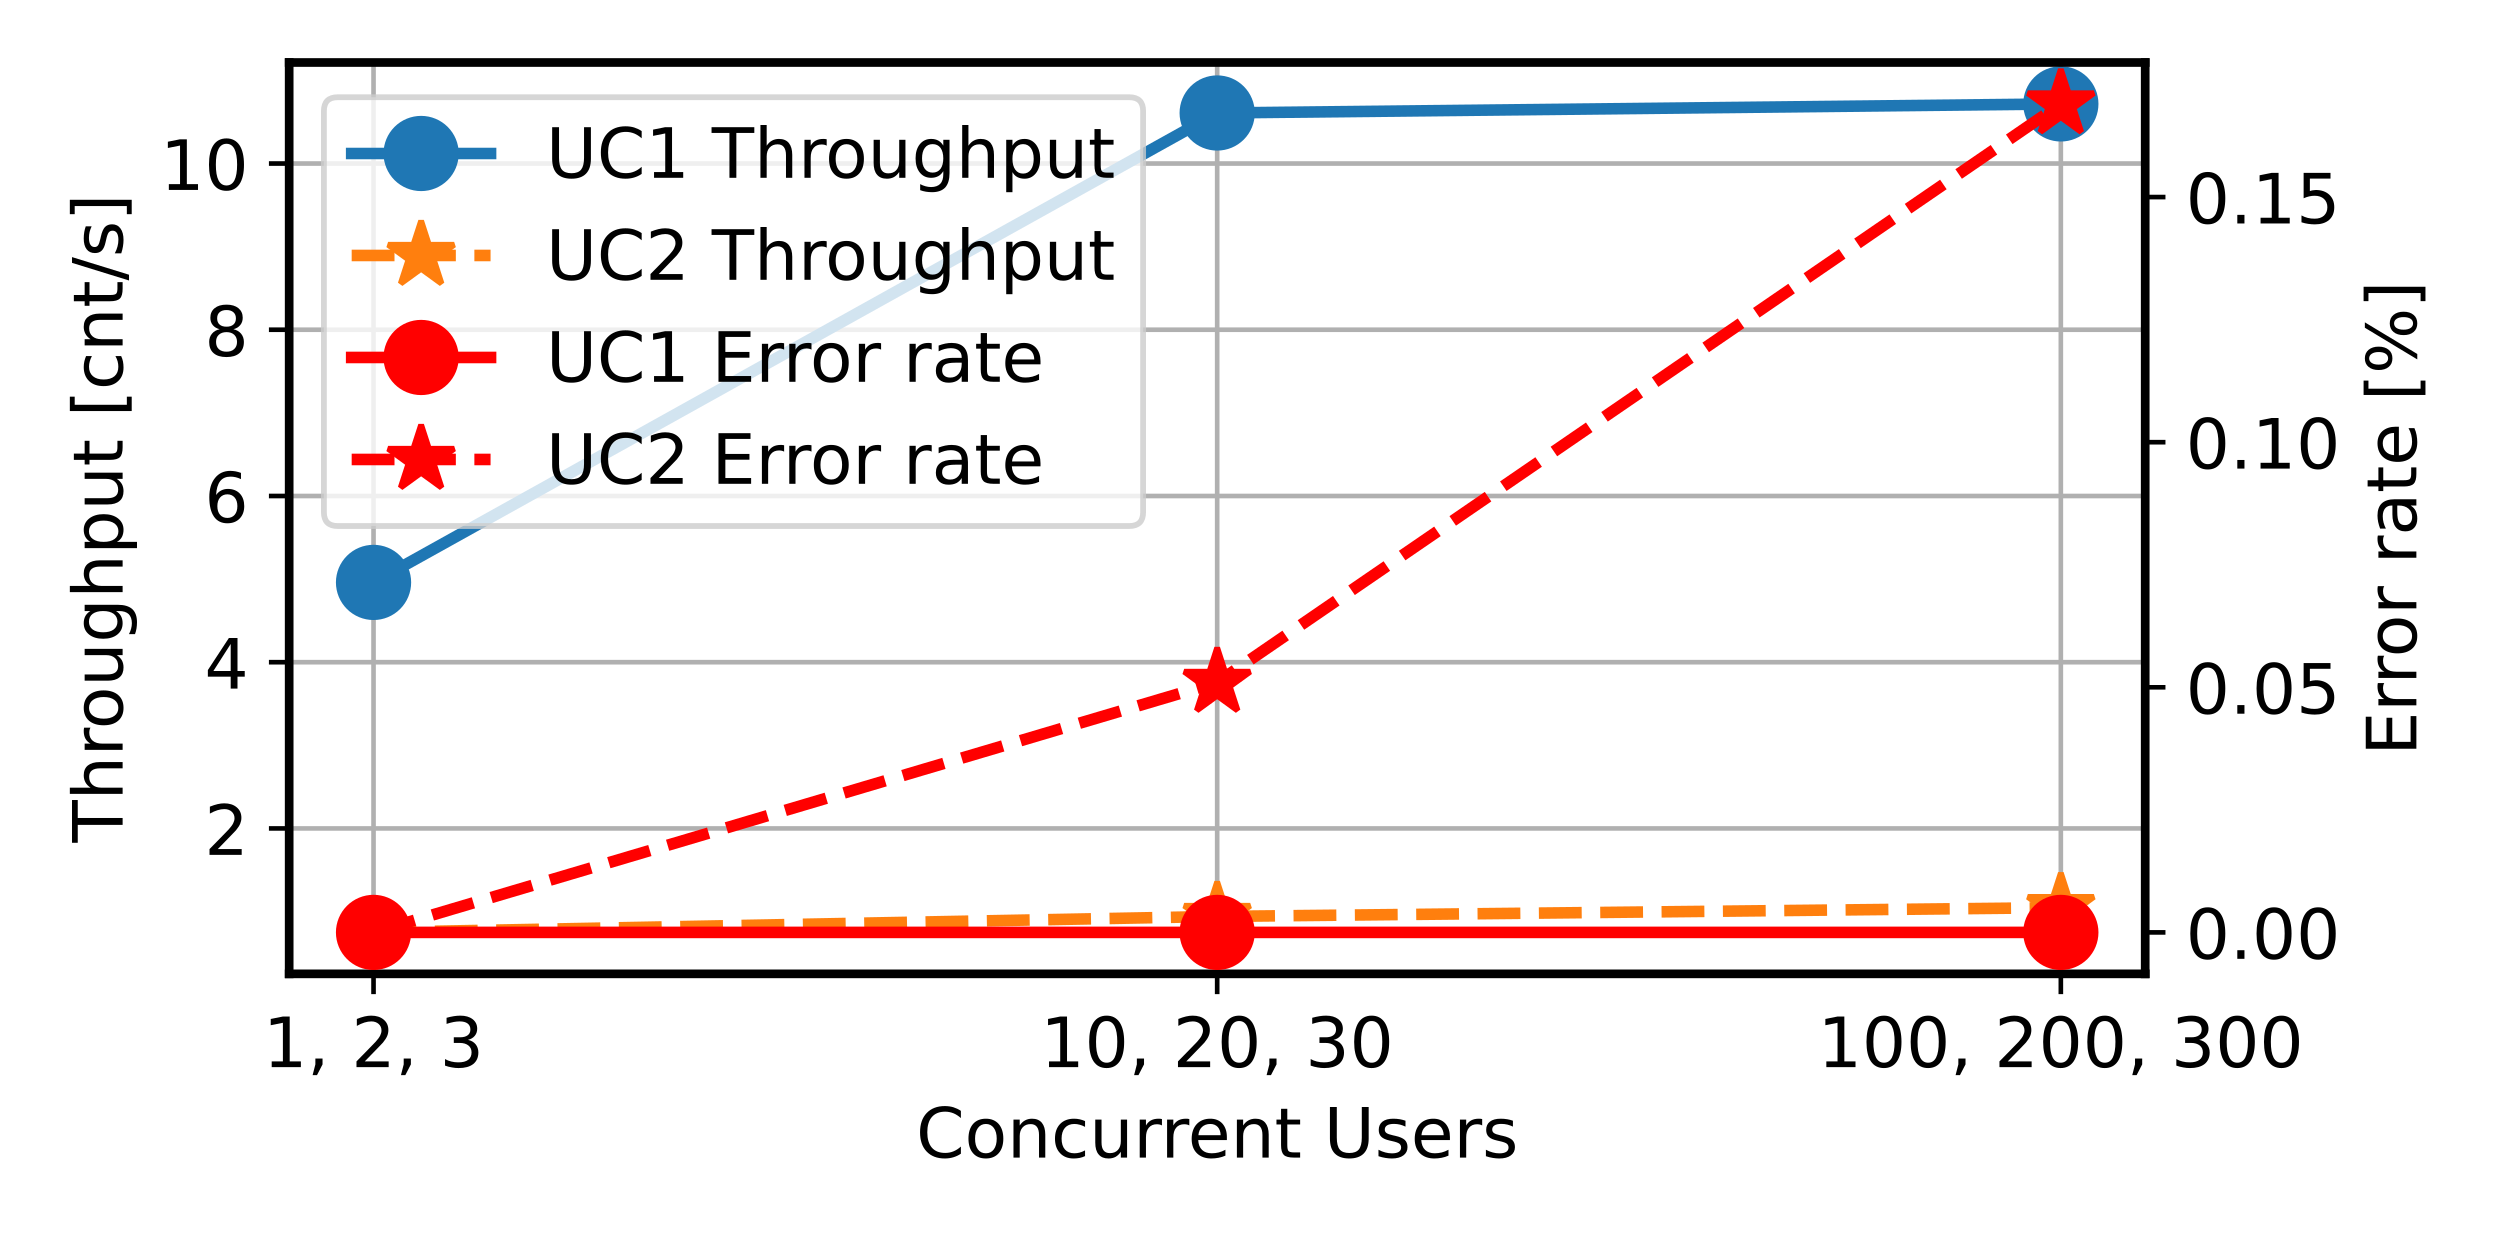<?xml version="1.0" encoding="UTF-8"?>
<svg xmlns="http://www.w3.org/2000/svg" xmlns:xlink="http://www.w3.org/1999/xlink" width="432pt" height="216pt" viewBox="0 0 432 216">
<defs>
<g>
<g id="glyph-0-0">
<path d="M 1.488 -0.996 L 3.422 -0.996 L 3.422 -7.668 L 1.32 -7.246 L 1.32 -8.328 L 3.406 -8.746 L 4.598 -8.746 L 4.598 -0.996 L 6.527 -0.996 L 6.527 0 L 1.488 0 Z M 1.488 -0.996 "/>
</g>
<g id="glyph-0-1">
<path d="M 1.402 -1.488 L 2.641 -1.488 L 2.641 -0.48 L 1.68 1.379 L 0.926 1.379 L 1.402 -0.48 Z M 1.402 -1.488 "/>
</g>
<g id="glyph-0-2">
</g>
<g id="glyph-0-3">
<path d="M 2.305 -0.996 L 6.434 -0.996 L 6.434 0 L 0.875 0 L 0.875 -0.996 C 1.32 -1.453 1.934 -2.074 2.711 -2.867 C 3.48 -3.648 3.973 -4.152 4.176 -4.379 C 4.559 -4.801 4.824 -5.16 4.969 -5.461 C 5.113 -5.746 5.195 -6.047 5.195 -6.336 C 5.195 -6.793 5.027 -7.176 4.703 -7.465 C 4.379 -7.754 3.961 -7.906 3.434 -7.906 C 3.059 -7.906 2.664 -7.836 2.258 -7.715 C 1.848 -7.586 1.402 -7.391 0.938 -7.129 L 0.938 -8.328 C 1.414 -8.52 1.859 -8.664 2.27 -8.762 C 2.676 -8.855 3.059 -8.902 3.406 -8.902 C 4.309 -8.902 5.027 -8.676 5.566 -8.219 C 6.109 -7.766 6.383 -7.164 6.383 -6.406 C 6.383 -6.047 6.312 -5.699 6.18 -5.387 C 6.047 -5.062 5.809 -4.68 5.449 -4.246 C 5.352 -4.129 5.039 -3.805 4.512 -3.266 C 3.984 -2.723 3.254 -1.969 2.305 -0.996 Z M 2.305 -0.996 "/>
</g>
<g id="glyph-0-4">
<path d="M 4.871 -4.715 C 5.438 -4.598 5.879 -4.344 6.191 -3.961 C 6.504 -3.574 6.672 -3.098 6.672 -2.543 C 6.672 -1.68 6.371 -1.008 5.785 -0.539 C 5.184 -0.07 4.344 0.156 3.254 0.156 C 2.879 0.156 2.496 0.121 2.113 0.047 C 1.727 -0.012 1.32 -0.121 0.91 -0.266 L 0.91 -1.402 C 1.234 -1.211 1.598 -1.066 1.992 -0.973 C 2.375 -0.875 2.785 -0.828 3.215 -0.828 C 3.961 -0.828 4.523 -0.973 4.906 -1.262 C 5.293 -1.547 5.496 -1.98 5.496 -2.543 C 5.496 -3.047 5.316 -3.457 4.957 -3.742 C 4.598 -4.031 4.094 -4.188 3.445 -4.188 L 2.426 -4.188 L 2.426 -5.16 L 3.492 -5.16 C 4.066 -5.16 4.512 -5.27 4.824 -5.508 C 5.137 -5.734 5.293 -6.07 5.293 -6.516 C 5.293 -6.961 5.125 -7.309 4.812 -7.547 C 4.488 -7.789 4.031 -7.906 3.445 -7.906 C 3.121 -7.906 2.773 -7.871 2.398 -7.801 C 2.027 -7.727 1.621 -7.621 1.176 -7.477 L 1.176 -8.531 C 1.621 -8.652 2.039 -8.746 2.438 -8.809 C 2.82 -8.867 3.191 -8.902 3.551 -8.902 C 4.441 -8.902 5.148 -8.699 5.676 -8.293 C 6.203 -7.883 6.469 -7.332 6.469 -6.637 C 6.469 -6.156 6.324 -5.746 6.047 -5.41 C 5.773 -5.074 5.375 -4.836 4.871 -4.715 Z M 4.871 -4.715 "/>
</g>
<g id="glyph-0-5">
<path d="M 3.816 -7.969 C 3.203 -7.969 2.746 -7.668 2.438 -7.066 C 2.125 -6.469 1.98 -5.566 1.98 -4.367 C 1.98 -3.168 2.125 -2.27 2.438 -1.668 C 2.746 -1.066 3.203 -0.77 3.816 -0.77 C 4.43 -0.77 4.883 -1.066 5.195 -1.668 C 5.496 -2.27 5.652 -3.168 5.652 -4.367 C 5.652 -5.566 5.496 -6.469 5.195 -7.066 C 4.883 -7.668 4.43 -7.969 3.816 -7.969 Z M 3.816 -8.902 C 4.789 -8.902 5.531 -8.508 6.059 -7.738 C 6.574 -6.961 6.84 -5.832 6.84 -4.367 C 6.84 -2.891 6.574 -1.766 6.059 -0.996 C 5.531 -0.227 4.789 0.156 3.805 0.156 C 2.82 0.156 2.074 -0.227 1.559 -0.996 C 1.043 -1.766 0.793 -2.891 0.793 -4.367 C 0.793 -5.832 1.043 -6.961 1.559 -7.738 C 2.074 -8.508 2.832 -8.902 3.816 -8.902 Z M 3.816 -8.902 "/>
</g>
<g id="glyph-0-6">
<path d="M 7.727 -8.074 L 7.727 -6.828 C 7.32 -7.188 6.898 -7.465 6.445 -7.656 C 5.988 -7.836 5.52 -7.934 5.016 -7.934 C 4.008 -7.934 3.238 -7.621 2.711 -7.008 C 2.184 -6.395 1.922 -5.52 1.922 -4.367 C 1.922 -3.215 2.184 -2.328 2.711 -1.715 C 3.238 -1.105 4.008 -0.805 5.016 -0.805 C 5.52 -0.805 5.988 -0.887 6.445 -1.078 C 6.898 -1.262 7.32 -1.535 7.727 -1.906 L 7.727 -0.672 C 7.309 -0.383 6.863 -0.18 6.406 -0.047 C 5.953 0.086 5.461 0.156 4.945 0.156 C 3.625 0.156 2.578 -0.238 1.812 -1.043 C 1.043 -1.848 0.672 -2.953 0.672 -4.367 C 0.672 -5.773 1.043 -6.875 1.812 -7.691 C 2.578 -8.496 3.625 -8.902 4.945 -8.902 C 5.473 -8.902 5.965 -8.832 6.422 -8.699 C 6.875 -8.555 7.32 -8.352 7.727 -8.074 Z M 7.727 -8.074 "/>
</g>
<g id="glyph-0-7">
<path d="M 3.672 -5.809 C 3.098 -5.809 2.641 -5.578 2.305 -5.125 C 1.969 -4.668 1.801 -4.055 1.801 -3.277 C 1.801 -2.484 1.957 -1.871 2.293 -1.414 C 2.629 -0.961 3.086 -0.742 3.672 -0.742 C 4.246 -0.742 4.703 -0.961 5.039 -1.414 C 5.375 -1.871 5.543 -2.484 5.543 -3.277 C 5.543 -4.043 5.375 -4.668 5.039 -5.125 C 4.703 -5.578 4.246 -5.809 3.672 -5.809 Z M 3.672 -6.719 C 4.609 -6.719 5.34 -6.406 5.879 -5.809 C 6.406 -5.195 6.684 -4.355 6.684 -3.277 C 6.684 -2.195 6.406 -1.355 5.879 -0.758 C 5.34 -0.145 4.609 0.156 3.672 0.156 C 2.723 0.156 1.98 -0.145 1.453 -0.758 C 0.926 -1.355 0.66 -2.195 0.66 -3.277 C 0.66 -4.355 0.926 -5.195 1.453 -5.809 C 1.98 -6.406 2.723 -6.719 3.672 -6.719 Z M 3.672 -6.719 "/>
</g>
<g id="glyph-0-8">
<path d="M 6.59 -3.961 L 6.59 0 L 5.508 0 L 5.508 -3.926 C 5.508 -4.547 5.375 -5.004 5.137 -5.316 C 4.895 -5.629 4.535 -5.785 4.055 -5.785 C 3.469 -5.785 3.012 -5.594 2.676 -5.219 C 2.34 -4.848 2.172 -4.344 2.172 -3.707 L 2.172 0 L 1.094 0 L 1.094 -6.562 L 2.172 -6.562 L 2.172 -5.543 C 2.426 -5.93 2.723 -6.227 3.086 -6.422 C 3.434 -6.613 3.84 -6.719 4.297 -6.719 C 5.039 -6.719 5.617 -6.48 6 -6.012 C 6.383 -5.543 6.59 -4.859 6.59 -3.961 Z M 6.59 -3.961 "/>
</g>
<g id="glyph-0-9">
<path d="M 5.855 -6.312 L 5.855 -5.305 C 5.543 -5.473 5.242 -5.594 4.934 -5.676 C 4.621 -5.762 4.32 -5.809 4.008 -5.809 C 3.312 -5.809 2.762 -5.578 2.375 -5.137 C 1.992 -4.691 1.801 -4.066 1.801 -3.277 C 1.801 -2.473 1.992 -1.848 2.375 -1.402 C 2.762 -0.961 3.312 -0.742 4.008 -0.742 C 4.32 -0.742 4.621 -0.781 4.934 -0.863 C 5.242 -0.949 5.543 -1.078 5.855 -1.246 L 5.855 -0.254 C 5.543 -0.109 5.23 0 4.922 0.059 C 4.598 0.121 4.246 0.156 3.887 0.156 C 2.902 0.156 2.113 -0.145 1.535 -0.77 C 0.949 -1.379 0.66 -2.219 0.66 -3.277 C 0.66 -4.344 0.949 -5.184 1.535 -5.797 C 2.125 -6.406 2.93 -6.719 3.961 -6.719 C 4.297 -6.719 4.621 -6.684 4.934 -6.613 C 5.242 -6.539 5.555 -6.445 5.855 -6.312 Z M 5.855 -6.312 "/>
</g>
<g id="glyph-0-10">
<path d="M 1.02 -2.594 L 1.02 -6.562 L 2.102 -6.562 L 2.102 -2.629 C 2.102 -2.004 2.219 -1.547 2.461 -1.234 C 2.699 -0.926 3.059 -0.77 3.551 -0.77 C 4.129 -0.77 4.598 -0.949 4.934 -1.32 C 5.27 -1.691 5.438 -2.195 5.438 -2.844 L 5.438 -6.562 L 6.516 -6.562 L 6.516 0 L 5.438 0 L 5.438 -1.008 C 5.172 -0.602 4.859 -0.312 4.523 -0.121 C 4.176 0.059 3.781 0.156 3.324 0.156 C 2.566 0.156 1.992 -0.07 1.609 -0.539 C 1.211 -0.996 1.02 -1.68 1.02 -2.594 Z M 3.73 -6.719 Z M 3.73 -6.719 "/>
</g>
<g id="glyph-0-11">
<path d="M 4.934 -5.555 C 4.812 -5.629 4.68 -5.676 4.535 -5.711 C 4.391 -5.734 4.234 -5.762 4.066 -5.762 C 3.457 -5.762 2.988 -5.555 2.664 -5.16 C 2.328 -4.766 2.172 -4.199 2.172 -3.457 L 2.172 0 L 1.094 0 L 1.094 -6.562 L 2.172 -6.562 L 2.172 -5.543 C 2.387 -5.941 2.688 -6.238 3.047 -6.434 C 3.406 -6.625 3.852 -6.719 4.379 -6.719 C 4.453 -6.719 4.535 -6.707 4.633 -6.707 C 4.715 -6.695 4.812 -6.684 4.934 -6.66 Z M 4.934 -5.555 "/>
</g>
<g id="glyph-0-12">
<path d="M 6.742 -3.551 L 6.742 -3.023 L 1.789 -3.023 C 1.836 -2.281 2.051 -1.703 2.461 -1.32 C 2.855 -0.938 3.406 -0.742 4.129 -0.742 C 4.535 -0.742 4.945 -0.793 5.328 -0.887 C 5.711 -0.984 6.109 -1.141 6.492 -1.355 L 6.492 -0.336 C 6.109 -0.168 5.711 -0.035 5.305 0.035 C 4.895 0.109 4.477 0.156 4.066 0.156 C 3.012 0.156 2.184 -0.145 1.57 -0.742 C 0.961 -1.344 0.66 -2.172 0.66 -3.215 C 0.66 -4.285 0.949 -5.137 1.523 -5.773 C 2.102 -6.395 2.891 -6.719 3.875 -6.719 C 4.766 -6.719 5.461 -6.434 5.977 -5.867 C 6.48 -5.293 6.742 -4.523 6.742 -3.551 Z M 5.664 -3.863 C 5.652 -4.453 5.484 -4.922 5.172 -5.281 C 4.848 -5.629 4.414 -5.809 3.887 -5.809 C 3.289 -5.809 2.809 -5.629 2.449 -5.293 C 2.09 -4.957 1.871 -4.477 1.824 -3.863 Z M 5.664 -3.863 "/>
</g>
<g id="glyph-0-13">
<path d="M 2.195 -8.426 L 2.195 -6.562 L 4.414 -6.562 L 4.414 -5.723 L 2.195 -5.723 L 2.195 -2.16 C 2.195 -1.621 2.27 -1.273 2.41 -1.129 C 2.555 -0.973 2.855 -0.898 3.312 -0.898 L 4.414 -0.898 L 4.414 0 L 3.312 0 C 2.473 0 1.895 -0.156 1.586 -0.469 C 1.273 -0.781 1.117 -1.344 1.117 -2.16 L 1.117 -5.723 L 0.324 -5.723 L 0.324 -6.562 L 1.117 -6.562 L 1.117 -8.426 Z M 2.195 -8.426 "/>
</g>
<g id="glyph-0-14">
<path d="M 1.043 -8.746 L 2.23 -8.746 L 2.23 -3.434 C 2.23 -2.496 2.398 -1.812 2.734 -1.402 C 3.07 -0.996 3.625 -0.793 4.391 -0.793 C 5.148 -0.793 5.699 -0.996 6.035 -1.402 C 6.371 -1.812 6.551 -2.496 6.551 -3.434 L 6.551 -8.746 L 7.738 -8.746 L 7.738 -3.289 C 7.738 -2.137 7.453 -1.285 6.887 -0.707 C 6.324 -0.133 5.496 0.156 4.391 0.156 C 3.289 0.156 2.449 -0.133 1.883 -0.707 C 1.32 -1.285 1.043 -2.137 1.043 -3.289 Z M 1.043 -8.746 "/>
</g>
<g id="glyph-0-15">
<path d="M 5.316 -6.371 L 5.316 -5.352 C 5.004 -5.496 4.691 -5.617 4.367 -5.699 C 4.031 -5.773 3.695 -5.82 3.348 -5.82 C 2.809 -5.82 2.398 -5.734 2.137 -5.566 C 1.871 -5.398 1.738 -5.16 1.738 -4.836 C 1.738 -4.586 1.836 -4.391 2.027 -4.246 C 2.219 -4.105 2.605 -3.961 3.18 -3.84 L 3.551 -3.758 C 4.32 -3.59 4.859 -3.348 5.184 -3.059 C 5.496 -2.762 5.664 -2.34 5.664 -1.812 C 5.664 -1.199 5.426 -0.719 4.945 -0.371 C 4.465 -0.012 3.793 0.156 2.953 0.156 C 2.594 0.156 2.23 0.121 1.848 0.059 C 1.465 0 1.066 -0.098 0.648 -0.238 L 0.648 -1.355 C 1.043 -1.141 1.441 -0.984 1.824 -0.887 C 2.207 -0.781 2.594 -0.73 2.977 -0.73 C 3.48 -0.73 3.875 -0.816 4.152 -0.984 C 4.414 -1.152 4.559 -1.402 4.559 -1.727 C 4.559 -2.016 4.453 -2.242 4.262 -2.398 C 4.066 -2.555 3.637 -2.711 2.965 -2.855 L 2.594 -2.941 C 1.922 -3.086 1.43 -3.301 1.141 -3.59 C 0.84 -3.875 0.695 -4.273 0.695 -4.789 C 0.695 -5.398 0.91 -5.879 1.344 -6.215 C 1.777 -6.551 2.398 -6.719 3.215 -6.719 C 3.613 -6.719 3.984 -6.684 4.344 -6.625 C 4.691 -6.562 5.016 -6.48 5.316 -6.371 Z M 5.316 -6.371 "/>
</g>
<g id="glyph-0-16">
<path d="M 4.535 -7.715 L 1.547 -3.047 L 4.535 -3.047 Z M 4.223 -8.746 L 5.711 -8.746 L 5.711 -3.047 L 6.961 -3.047 L 6.961 -2.062 L 5.711 -2.062 L 5.711 0 L 4.535 0 L 4.535 -2.062 L 0.59 -2.062 L 0.59 -3.203 Z M 4.223 -8.746 "/>
</g>
<g id="glyph-0-17">
<path d="M 3.961 -4.848 C 3.434 -4.848 3.012 -4.656 2.699 -4.297 C 2.387 -3.938 2.23 -3.434 2.23 -2.809 C 2.23 -2.172 2.387 -1.668 2.699 -1.309 C 3.012 -0.949 3.434 -0.77 3.961 -0.77 C 4.488 -0.77 4.906 -0.949 5.219 -1.309 C 5.531 -1.668 5.688 -2.172 5.688 -2.809 C 5.688 -3.434 5.531 -3.938 5.219 -4.297 C 4.906 -4.656 4.488 -4.848 3.961 -4.848 Z M 6.312 -8.555 L 6.312 -7.477 C 6.012 -7.621 5.711 -7.727 5.41 -7.801 C 5.102 -7.871 4.801 -7.906 4.512 -7.906 C 3.719 -7.906 3.121 -7.645 2.711 -7.117 C 2.305 -6.59 2.062 -5.785 2.016 -4.727 C 2.242 -5.062 2.531 -5.328 2.879 -5.508 C 3.227 -5.688 3.613 -5.785 4.031 -5.785 C 4.906 -5.785 5.605 -5.508 6.109 -4.98 C 6.613 -4.453 6.875 -3.719 6.875 -2.809 C 6.875 -1.906 6.602 -1.188 6.07 -0.648 C 5.543 -0.109 4.836 0.156 3.961 0.156 C 2.953 0.156 2.172 -0.227 1.645 -0.996 C 1.105 -1.766 0.84 -2.891 0.84 -4.367 C 0.84 -5.746 1.164 -6.852 1.824 -7.668 C 2.473 -8.484 3.359 -8.902 4.465 -8.902 C 4.754 -8.902 5.051 -8.867 5.363 -8.82 C 5.664 -8.762 5.977 -8.676 6.312 -8.555 Z M 6.312 -8.555 "/>
</g>
<g id="glyph-0-18">
<path d="M 3.816 -4.152 C 3.254 -4.152 2.809 -3.996 2.484 -3.695 C 2.16 -3.395 2.004 -2.988 2.004 -2.461 C 2.004 -1.934 2.16 -1.512 2.484 -1.211 C 2.809 -0.91 3.254 -0.77 3.816 -0.77 C 4.367 -0.77 4.812 -0.91 5.137 -1.223 C 5.461 -1.523 5.629 -1.934 5.629 -2.461 C 5.629 -2.988 5.461 -3.395 5.148 -3.695 C 4.824 -3.996 4.379 -4.152 3.816 -4.152 Z M 2.629 -4.656 C 2.125 -4.777 1.727 -5.016 1.441 -5.363 C 1.152 -5.711 1.02 -6.133 1.02 -6.637 C 1.02 -7.332 1.262 -7.883 1.766 -8.293 C 2.258 -8.699 2.941 -8.902 3.816 -8.902 C 4.68 -8.902 5.363 -8.699 5.867 -8.293 C 6.359 -7.883 6.613 -7.332 6.613 -6.637 C 6.613 -6.133 6.469 -5.711 6.18 -5.363 C 5.891 -5.016 5.508 -4.777 5.004 -4.656 C 5.566 -4.523 6.012 -4.262 6.336 -3.875 C 6.648 -3.492 6.816 -3.012 6.816 -2.461 C 6.816 -1.609 6.551 -0.961 6.035 -0.516 C 5.508 -0.059 4.766 0.156 3.805 0.156 C 2.844 0.156 2.102 -0.059 1.586 -0.516 C 1.066 -0.961 0.816 -1.609 0.816 -2.461 C 0.816 -3.012 0.973 -3.492 1.297 -3.875 C 1.609 -4.262 2.051 -4.523 2.629 -4.656 Z M 2.195 -6.527 C 2.195 -6.07 2.328 -5.711 2.617 -5.461 C 2.902 -5.207 3.301 -5.09 3.816 -5.09 C 4.32 -5.09 4.715 -5.207 5.004 -5.461 C 5.293 -5.711 5.438 -6.07 5.438 -6.527 C 5.438 -6.984 5.293 -7.332 5.004 -7.586 C 4.715 -7.836 4.32 -7.969 3.816 -7.969 C 3.301 -7.969 2.902 -7.836 2.617 -7.586 C 2.328 -7.332 2.195 -6.984 2.195 -6.527 Z M 2.195 -6.527 "/>
</g>
<g id="glyph-0-19">
<path d="M 1.285 -1.488 L 2.52 -1.488 L 2.52 0 L 1.285 0 Z M 1.285 -1.488 "/>
</g>
<g id="glyph-0-20">
<path d="M 1.297 -8.746 L 5.941 -8.746 L 5.941 -7.754 L 2.375 -7.754 L 2.375 -5.605 C 2.543 -5.664 2.723 -5.711 2.891 -5.734 C 3.059 -5.762 3.238 -5.785 3.406 -5.785 C 4.379 -5.785 5.148 -5.508 5.723 -4.98 C 6.301 -4.441 6.59 -3.719 6.59 -2.809 C 6.59 -1.859 6.289 -1.129 5.699 -0.613 C 5.113 -0.098 4.285 0.156 3.227 0.156 C 2.855 0.156 2.484 0.121 2.102 0.07 C 1.715 0.012 1.332 -0.07 0.926 -0.203 L 0.926 -1.391 C 1.273 -1.199 1.633 -1.055 2.016 -0.961 C 2.387 -0.863 2.785 -0.828 3.203 -0.828 C 3.875 -0.828 4.414 -0.996 4.812 -1.355 C 5.195 -1.715 5.398 -2.195 5.398 -2.809 C 5.398 -3.406 5.195 -3.887 4.812 -4.246 C 4.414 -4.609 3.875 -4.789 3.203 -4.789 C 2.891 -4.789 2.566 -4.754 2.258 -4.68 C 1.945 -4.609 1.621 -4.5 1.297 -4.355 Z M 1.297 -8.746 "/>
</g>
<g id="glyph-0-21">
<path d="M -0.023 -8.746 L 7.367 -8.746 L 7.367 -7.754 L 4.262 -7.754 L 4.262 0 L 3.07 0 L 3.07 -7.754 L -0.023 -7.754 Z M -0.023 -8.746 "/>
</g>
<g id="glyph-0-22">
<path d="M 6.59 -3.961 L 6.59 0 L 5.508 0 L 5.508 -3.926 C 5.508 -4.547 5.375 -5.004 5.137 -5.316 C 4.895 -5.629 4.535 -5.785 4.055 -5.785 C 3.469 -5.785 3.012 -5.594 2.676 -5.219 C 2.34 -4.848 2.172 -4.344 2.172 -3.707 L 2.172 0 L 1.094 0 L 1.094 -9.121 L 2.172 -9.121 L 2.172 -5.543 C 2.426 -5.93 2.723 -6.227 3.086 -6.422 C 3.434 -6.613 3.84 -6.719 4.297 -6.719 C 5.039 -6.719 5.617 -6.48 6 -6.012 C 6.383 -5.543 6.59 -4.859 6.59 -3.961 Z M 6.59 -3.961 "/>
</g>
<g id="glyph-0-23">
<path d="M 5.449 -3.359 C 5.449 -4.129 5.281 -4.738 4.969 -5.172 C 4.645 -5.605 4.188 -5.82 3.613 -5.82 C 3.035 -5.82 2.578 -5.605 2.258 -5.172 C 1.934 -4.738 1.777 -4.129 1.777 -3.359 C 1.777 -2.578 1.934 -1.98 2.258 -1.547 C 2.578 -1.117 3.035 -0.898 3.613 -0.898 C 4.188 -0.898 4.645 -1.117 4.969 -1.547 C 5.281 -1.98 5.449 -2.578 5.449 -3.359 Z M 6.527 -0.816 C 6.527 0.289 6.277 1.117 5.785 1.668 C 5.281 2.207 4.523 2.484 3.504 2.484 C 3.121 2.484 2.773 2.449 2.438 2.398 C 2.102 2.34 1.766 2.258 1.453 2.137 L 1.453 1.094 C 1.766 1.262 2.074 1.379 2.387 1.465 C 2.699 1.547 3.012 1.598 3.336 1.598 C 4.031 1.598 4.559 1.402 4.922 1.043 C 5.27 0.672 5.449 0.121 5.449 -0.625 L 5.449 -1.152 C 5.219 -0.77 4.934 -0.48 4.586 -0.289 C 4.234 -0.098 3.828 0 3.348 0 C 2.531 0 1.883 -0.301 1.391 -0.91 C 0.898 -1.523 0.66 -2.34 0.66 -3.359 C 0.66 -4.367 0.898 -5.184 1.391 -5.797 C 1.883 -6.406 2.531 -6.719 3.348 -6.719 C 3.828 -6.719 4.234 -6.625 4.586 -6.434 C 4.934 -6.238 5.219 -5.953 5.449 -5.566 L 5.449 -6.562 L 6.527 -6.562 Z M 6.527 -0.816 "/>
</g>
<g id="glyph-0-24">
<path d="M 2.172 -0.984 L 2.172 2.484 L 1.094 2.484 L 1.094 -6.562 L 2.172 -6.562 L 2.172 -5.566 C 2.387 -5.953 2.676 -6.238 3.023 -6.434 C 3.371 -6.625 3.793 -6.719 4.273 -6.719 C 5.062 -6.719 5.711 -6.395 6.215 -5.773 C 6.707 -5.137 6.961 -4.309 6.961 -3.277 C 6.961 -2.242 6.707 -1.402 6.215 -0.781 C 5.711 -0.156 5.062 0.156 4.273 0.156 C 3.793 0.156 3.371 0.059 3.023 -0.121 C 2.676 -0.301 2.387 -0.59 2.172 -0.984 Z M 5.844 -3.277 C 5.844 -4.066 5.676 -4.68 5.352 -5.137 C 5.016 -5.594 4.57 -5.82 4.008 -5.82 C 3.434 -5.82 2.988 -5.594 2.664 -5.137 C 2.328 -4.68 2.172 -4.066 2.172 -3.277 C 2.172 -2.484 2.328 -1.859 2.664 -1.402 C 2.988 -0.949 3.434 -0.73 4.008 -0.73 C 4.57 -0.73 5.016 -0.949 5.352 -1.402 C 5.676 -1.859 5.844 -2.484 5.844 -3.277 Z M 5.844 -3.277 "/>
</g>
<g id="glyph-0-25">
<path d="M 1.176 -8.746 L 6.707 -8.746 L 6.707 -7.754 L 2.363 -7.754 L 2.363 -5.16 L 6.527 -5.16 L 6.527 -4.164 L 2.363 -4.164 L 2.363 -0.996 L 6.816 -0.996 L 6.816 0 L 1.176 0 Z M 1.176 -8.746 "/>
</g>
<g id="glyph-0-26">
<path d="M 4.117 -3.301 C 3.238 -3.301 2.641 -3.191 2.305 -3 C 1.969 -2.797 1.801 -2.461 1.801 -1.98 C 1.801 -1.598 1.922 -1.285 2.172 -1.066 C 2.426 -0.84 2.773 -0.73 3.203 -0.73 C 3.805 -0.73 4.285 -0.938 4.645 -1.367 C 5.004 -1.789 5.184 -2.352 5.184 -3.059 L 5.184 -3.301 Z M 6.266 -3.742 L 6.266 0 L 5.184 0 L 5.184 -0.996 C 4.934 -0.59 4.621 -0.301 4.262 -0.121 C 3.898 0.059 3.445 0.156 2.914 0.156 C 2.242 0.156 1.703 -0.023 1.309 -0.395 C 0.91 -0.77 0.719 -1.273 0.719 -1.906 C 0.719 -2.641 0.961 -3.191 1.465 -3.574 C 1.957 -3.949 2.688 -4.141 3.672 -4.141 L 5.184 -4.141 L 5.184 -4.246 C 5.184 -4.738 5.016 -5.125 4.691 -5.398 C 4.367 -5.664 3.91 -5.809 3.324 -5.809 C 2.941 -5.809 2.578 -5.762 2.219 -5.664 C 1.859 -5.566 1.523 -5.438 1.199 -5.27 L 1.199 -6.266 C 1.586 -6.406 1.969 -6.527 2.34 -6.602 C 2.711 -6.672 3.07 -6.719 3.434 -6.719 C 4.379 -6.719 5.09 -6.469 5.555 -5.977 C 6.023 -5.484 6.266 -4.738 6.266 -3.742 Z M 6.266 -3.742 "/>
</g>
<g id="glyph-1-0">
<path d="M -8.746 0.023 L -8.746 -7.367 L -7.754 -7.367 L -7.754 -4.262 L 0 -4.262 L 0 -3.07 L -7.754 -3.07 L -7.754 0.023 Z M -8.746 0.023 "/>
</g>
<g id="glyph-1-1">
<path d="M -3.961 -6.59 L 0 -6.59 L 0 -5.508 L -3.926 -5.508 C -4.547 -5.508 -5.004 -5.375 -5.316 -5.137 C -5.629 -4.895 -5.785 -4.535 -5.785 -4.055 C -5.785 -3.469 -5.594 -3.012 -5.219 -2.676 C -4.848 -2.34 -4.344 -2.172 -3.707 -2.172 L 0 -2.172 L 0 -1.094 L -9.121 -1.094 L -9.121 -2.172 L -5.543 -2.172 C -5.93 -2.426 -6.227 -2.723 -6.422 -3.086 C -6.613 -3.434 -6.719 -3.84 -6.719 -4.297 C -6.719 -5.039 -6.48 -5.617 -6.012 -6 C -5.543 -6.383 -4.859 -6.59 -3.961 -6.59 Z M -3.961 -6.59 "/>
</g>
<g id="glyph-1-2">
<path d="M -5.555 -4.934 C -5.629 -4.812 -5.676 -4.68 -5.711 -4.535 C -5.734 -4.391 -5.762 -4.234 -5.762 -4.066 C -5.762 -3.457 -5.555 -2.988 -5.16 -2.664 C -4.766 -2.328 -4.199 -2.172 -3.457 -2.172 L 0 -2.172 L 0 -1.094 L -6.562 -1.094 L -6.562 -2.172 L -5.543 -2.172 C -5.941 -2.387 -6.238 -2.688 -6.434 -3.047 C -6.625 -3.406 -6.719 -3.852 -6.719 -4.379 C -6.719 -4.453 -6.707 -4.535 -6.707 -4.633 C -6.695 -4.715 -6.684 -4.812 -6.66 -4.934 Z M -5.555 -4.934 "/>
</g>
<g id="glyph-1-3">
<path d="M -5.809 -3.672 C -5.809 -3.098 -5.578 -2.641 -5.125 -2.305 C -4.668 -1.969 -4.055 -1.801 -3.277 -1.801 C -2.484 -1.801 -1.871 -1.957 -1.414 -2.293 C -0.961 -2.629 -0.742 -3.086 -0.742 -3.672 C -0.742 -4.246 -0.961 -4.703 -1.414 -5.039 C -1.871 -5.375 -2.484 -5.543 -3.277 -5.543 C -4.043 -5.543 -4.668 -5.375 -5.125 -5.039 C -5.578 -4.703 -5.809 -4.246 -5.809 -3.672 Z M -6.719 -3.672 C -6.719 -4.609 -6.406 -5.34 -5.809 -5.879 C -5.195 -6.406 -4.355 -6.684 -3.277 -6.684 C -2.195 -6.684 -1.355 -6.406 -0.758 -5.879 C -0.145 -5.34 0.156 -4.609 0.156 -3.672 C 0.156 -2.723 -0.145 -1.98 -0.758 -1.453 C -1.355 -0.926 -2.195 -0.66 -3.277 -0.66 C -4.355 -0.66 -5.195 -0.926 -5.809 -1.453 C -6.406 -1.98 -6.719 -2.723 -6.719 -3.672 Z M -6.719 -3.672 "/>
</g>
<g id="glyph-1-4">
<path d="M -2.594 -1.02 L -6.562 -1.02 L -6.562 -2.102 L -2.629 -2.102 C -2.004 -2.102 -1.547 -2.219 -1.234 -2.461 C -0.926 -2.699 -0.77 -3.059 -0.77 -3.551 C -0.77 -4.129 -0.949 -4.598 -1.32 -4.934 C -1.691 -5.27 -2.195 -5.438 -2.844 -5.438 L -6.562 -5.438 L -6.562 -6.516 L 0 -6.516 L 0 -5.438 L -1.008 -5.438 C -0.602 -5.172 -0.312 -4.859 -0.121 -4.523 C 0.059 -4.176 0.156 -3.781 0.156 -3.324 C 0.156 -2.566 -0.07 -1.992 -0.539 -1.609 C -0.996 -1.211 -1.68 -1.02 -2.594 -1.02 Z M -6.719 -3.73 Z M -6.719 -3.73 "/>
</g>
<g id="glyph-1-5">
<path d="M -3.359 -5.449 C -4.129 -5.449 -4.738 -5.281 -5.172 -4.969 C -5.605 -4.645 -5.82 -4.188 -5.82 -3.613 C -5.82 -3.035 -5.605 -2.578 -5.172 -2.258 C -4.738 -1.934 -4.129 -1.777 -3.359 -1.777 C -2.578 -1.777 -1.98 -1.934 -1.547 -2.258 C -1.117 -2.578 -0.898 -3.035 -0.898 -3.613 C -0.898 -4.188 -1.117 -4.645 -1.547 -4.969 C -1.98 -5.281 -2.578 -5.449 -3.359 -5.449 Z M -0.816 -6.527 C 0.289 -6.527 1.117 -6.277 1.668 -5.785 C 2.207 -5.281 2.484 -4.523 2.484 -3.504 C 2.484 -3.121 2.449 -2.773 2.398 -2.438 C 2.34 -2.102 2.258 -1.766 2.137 -1.453 L 1.094 -1.453 C 1.262 -1.766 1.379 -2.074 1.465 -2.387 C 1.547 -2.699 1.598 -3.012 1.598 -3.336 C 1.598 -4.031 1.402 -4.559 1.043 -4.922 C 0.672 -5.27 0.121 -5.449 -0.625 -5.449 L -1.152 -5.449 C -0.77 -5.219 -0.48 -4.934 -0.289 -4.586 C -0.098 -4.234 0 -3.828 0 -3.348 C 0 -2.531 -0.301 -1.883 -0.91 -1.391 C -1.523 -0.898 -2.34 -0.66 -3.359 -0.66 C -4.367 -0.66 -5.184 -0.898 -5.797 -1.391 C -6.406 -1.883 -6.719 -2.531 -6.719 -3.348 C -6.719 -3.828 -6.625 -4.234 -6.434 -4.586 C -6.238 -4.934 -5.953 -5.219 -5.566 -5.449 L -6.562 -5.449 L -6.562 -6.527 Z M -0.816 -6.527 "/>
</g>
<g id="glyph-1-6">
<path d="M -0.984 -2.172 L 2.484 -2.172 L 2.484 -1.094 L -6.562 -1.094 L -6.562 -2.172 L -5.566 -2.172 C -5.953 -2.387 -6.238 -2.676 -6.434 -3.023 C -6.625 -3.371 -6.719 -3.793 -6.719 -4.273 C -6.719 -5.062 -6.395 -5.711 -5.773 -6.215 C -5.137 -6.707 -4.309 -6.961 -3.277 -6.961 C -2.242 -6.961 -1.402 -6.707 -0.781 -6.215 C -0.156 -5.711 0.156 -5.062 0.156 -4.273 C 0.156 -3.793 0.059 -3.371 -0.121 -3.023 C -0.301 -2.676 -0.59 -2.387 -0.984 -2.172 Z M -3.277 -5.844 C -4.066 -5.844 -4.68 -5.676 -5.137 -5.352 C -5.594 -5.016 -5.82 -4.57 -5.82 -4.008 C -5.82 -3.434 -5.594 -2.988 -5.137 -2.664 C -4.68 -2.328 -4.066 -2.172 -3.277 -2.172 C -2.484 -2.172 -1.859 -2.328 -1.402 -2.664 C -0.949 -2.988 -0.73 -3.434 -0.73 -4.008 C -0.73 -4.57 -0.949 -5.016 -1.402 -5.352 C -1.859 -5.676 -2.484 -5.844 -3.277 -5.844 Z M -3.277 -5.844 "/>
</g>
<g id="glyph-1-7">
<path d="M -8.426 -2.195 L -6.562 -2.195 L -6.562 -4.414 L -5.723 -4.414 L -5.723 -2.195 L -2.16 -2.195 C -1.621 -2.195 -1.273 -2.27 -1.129 -2.41 C -0.973 -2.555 -0.898 -2.855 -0.898 -3.312 L -0.898 -4.414 L 0 -4.414 L 0 -3.312 C 0 -2.473 -0.156 -1.895 -0.469 -1.586 C -0.781 -1.273 -1.344 -1.117 -2.16 -1.117 L -5.723 -1.117 L -5.723 -0.324 L -6.562 -0.324 L -6.562 -1.117 L -8.426 -1.117 Z M -8.426 -2.195 "/>
</g>
<g id="glyph-1-8">
</g>
<g id="glyph-1-9">
<path d="M -9.121 -1.031 L -9.121 -3.516 L -8.281 -3.516 L -8.281 -2.113 L 0.73 -2.113 L 0.73 -3.516 L 1.57 -3.516 L 1.57 -1.031 Z M -9.121 -1.031 "/>
</g>
<g id="glyph-1-10">
<path d="M -6.312 -5.855 L -5.305 -5.855 C -5.473 -5.543 -5.594 -5.242 -5.676 -4.934 C -5.762 -4.621 -5.809 -4.32 -5.809 -4.008 C -5.809 -3.312 -5.578 -2.762 -5.137 -2.375 C -4.691 -1.992 -4.066 -1.801 -3.277 -1.801 C -2.473 -1.801 -1.848 -1.992 -1.402 -2.375 C -0.961 -2.762 -0.742 -3.312 -0.742 -4.008 C -0.742 -4.32 -0.781 -4.621 -0.863 -4.934 C -0.949 -5.242 -1.078 -5.543 -1.246 -5.855 L -0.254 -5.855 C -0.109 -5.543 0 -5.23 0.059 -4.922 C 0.121 -4.598 0.156 -4.246 0.156 -3.887 C 0.156 -2.902 -0.145 -2.113 -0.77 -1.535 C -1.379 -0.949 -2.219 -0.66 -3.277 -0.66 C -4.344 -0.66 -5.184 -0.949 -5.797 -1.535 C -6.406 -2.125 -6.719 -2.93 -6.719 -3.961 C -6.719 -4.297 -6.684 -4.621 -6.613 -4.934 C -6.539 -5.242 -6.445 -5.555 -6.312 -5.855 Z M -6.312 -5.855 "/>
</g>
<g id="glyph-1-11">
<path d="M -3.961 -6.59 L 0 -6.59 L 0 -5.508 L -3.926 -5.508 C -4.547 -5.508 -5.004 -5.375 -5.316 -5.137 C -5.629 -4.895 -5.785 -4.535 -5.785 -4.055 C -5.785 -3.469 -5.594 -3.012 -5.219 -2.676 C -4.848 -2.34 -4.344 -2.172 -3.707 -2.172 L 0 -2.172 L 0 -1.094 L -6.562 -1.094 L -6.562 -2.172 L -5.543 -2.172 C -5.93 -2.426 -6.227 -2.723 -6.422 -3.086 C -6.613 -3.434 -6.719 -3.84 -6.719 -4.297 C -6.719 -5.039 -6.48 -5.617 -6.012 -6 C -5.543 -6.383 -4.859 -6.59 -3.961 -6.59 Z M -3.961 -6.59 "/>
</g>
<g id="glyph-1-12">
<path d="M -8.746 -3.047 L -8.746 -4.043 L 1.105 -0.996 L 1.105 0 Z M -8.746 -3.047 "/>
</g>
<g id="glyph-1-13">
<path d="M -6.371 -5.316 L -5.352 -5.316 C -5.496 -5.004 -5.617 -4.691 -5.699 -4.367 C -5.773 -4.031 -5.82 -3.695 -5.82 -3.348 C -5.82 -2.809 -5.734 -2.398 -5.566 -2.137 C -5.398 -1.871 -5.16 -1.738 -4.836 -1.738 C -4.586 -1.738 -4.391 -1.836 -4.246 -2.027 C -4.105 -2.219 -3.961 -2.605 -3.84 -3.18 L -3.758 -3.551 C -3.59 -4.32 -3.348 -4.859 -3.059 -5.184 C -2.762 -5.496 -2.34 -5.664 -1.812 -5.664 C -1.199 -5.664 -0.719 -5.426 -0.371 -4.945 C -0.012 -4.465 0.156 -3.793 0.156 -2.953 C 0.156 -2.594 0.121 -2.23 0.059 -1.848 C 0 -1.465 -0.098 -1.066 -0.238 -0.648 L -1.355 -0.648 C -1.141 -1.043 -0.984 -1.441 -0.887 -1.824 C -0.781 -2.207 -0.73 -2.594 -0.73 -2.977 C -0.73 -3.48 -0.816 -3.875 -0.984 -4.152 C -1.152 -4.414 -1.402 -4.559 -1.727 -4.559 C -2.016 -4.559 -2.242 -4.453 -2.398 -4.262 C -2.555 -4.066 -2.711 -3.637 -2.855 -2.965 L -2.941 -2.594 C -3.086 -1.922 -3.301 -1.43 -3.59 -1.141 C -3.875 -0.84 -4.273 -0.695 -4.789 -0.695 C -5.398 -0.695 -5.879 -0.91 -6.215 -1.344 C -6.551 -1.777 -6.719 -2.398 -6.719 -3.215 C -6.719 -3.613 -6.684 -3.984 -6.625 -4.344 C -6.562 -4.691 -6.48 -5.016 -6.371 -5.316 Z M -6.371 -5.316 "/>
</g>
<g id="glyph-1-14">
<path d="M -9.121 -3.648 L 1.57 -3.648 L 1.57 -1.164 L 0.73 -1.164 L 0.73 -2.566 L -8.281 -2.566 L -8.281 -1.164 L -9.121 -1.164 Z M -9.121 -3.648 "/>
</g>
<g id="glyph-1-15">
<path d="M -8.746 -1.176 L -8.746 -6.707 L -7.754 -6.707 L -7.754 -2.363 L -5.16 -2.363 L -5.16 -6.527 L -4.164 -6.527 L -4.164 -2.363 L -0.996 -2.363 L -0.996 -6.816 L 0 -6.816 L 0 -1.176 Z M -8.746 -1.176 "/>
</g>
<g id="glyph-1-16">
<path d="M -3.301 -4.117 C -3.301 -3.238 -3.191 -2.641 -3 -2.305 C -2.797 -1.969 -2.461 -1.801 -1.98 -1.801 C -1.598 -1.801 -1.285 -1.922 -1.066 -2.172 C -0.84 -2.426 -0.73 -2.773 -0.73 -3.203 C -0.73 -3.805 -0.938 -4.285 -1.367 -4.645 C -1.789 -5.004 -2.352 -5.184 -3.059 -5.184 L -3.301 -5.184 Z M -3.742 -6.266 L 0 -6.266 L 0 -5.184 L -0.996 -5.184 C -0.59 -4.934 -0.301 -4.621 -0.121 -4.262 C 0.059 -3.898 0.156 -3.445 0.156 -2.914 C 0.156 -2.242 -0.023 -1.703 -0.395 -1.309 C -0.77 -0.91 -1.273 -0.719 -1.906 -0.719 C -2.641 -0.719 -3.191 -0.961 -3.574 -1.465 C -3.949 -1.957 -4.141 -2.688 -4.141 -3.672 L -4.141 -5.184 L -4.246 -5.184 C -4.738 -5.184 -5.125 -5.016 -5.398 -4.691 C -5.664 -4.367 -5.809 -3.91 -5.809 -3.324 C -5.809 -2.941 -5.762 -2.578 -5.664 -2.219 C -5.566 -1.859 -5.438 -1.523 -5.27 -1.199 L -6.266 -1.199 C -6.406 -1.586 -6.527 -1.969 -6.602 -2.34 C -6.672 -2.711 -6.719 -3.07 -6.719 -3.434 C -6.719 -4.379 -6.469 -5.09 -5.977 -5.555 C -5.484 -6.023 -4.738 -6.266 -3.742 -6.266 Z M -3.742 -6.266 "/>
</g>
<g id="glyph-1-17">
<path d="M -3.551 -6.742 L -3.023 -6.742 L -3.023 -1.789 C -2.281 -1.836 -1.703 -2.051 -1.32 -2.461 C -0.938 -2.855 -0.742 -3.406 -0.742 -4.129 C -0.742 -4.535 -0.793 -4.945 -0.887 -5.328 C -0.984 -5.711 -1.141 -6.109 -1.355 -6.492 L -0.336 -6.492 C -0.168 -6.109 -0.035 -5.711 0.035 -5.305 C 0.109 -4.895 0.156 -4.477 0.156 -4.066 C 0.156 -3.012 -0.145 -2.184 -0.742 -1.57 C -1.344 -0.961 -2.172 -0.66 -3.215 -0.66 C -4.285 -0.66 -5.137 -0.949 -5.773 -1.523 C -6.395 -2.102 -6.719 -2.891 -6.719 -3.875 C -6.719 -4.766 -6.434 -5.461 -5.867 -5.977 C -5.293 -6.48 -4.523 -6.742 -3.551 -6.742 Z M -3.863 -5.664 C -4.453 -5.652 -4.922 -5.484 -5.281 -5.172 C -5.629 -4.848 -5.809 -4.414 -5.809 -3.887 C -5.809 -3.289 -5.629 -2.809 -5.293 -2.449 C -4.957 -2.09 -4.477 -1.871 -3.863 -1.824 Z M -3.863 -5.664 "/>
</g>
<g id="glyph-1-18">
<path d="M -3.852 -8.723 C -3.852 -8.387 -3.707 -8.113 -3.422 -7.922 C -3.133 -7.727 -2.723 -7.633 -2.207 -7.633 C -1.703 -7.633 -1.297 -7.727 -1.008 -7.922 C -0.719 -8.113 -0.574 -8.387 -0.574 -8.723 C -0.574 -9.059 -0.719 -9.324 -1.008 -9.516 C -1.297 -9.707 -1.703 -9.805 -2.207 -9.805 C -2.711 -9.805 -3.121 -9.707 -3.406 -9.516 C -3.695 -9.324 -3.852 -9.059 -3.852 -8.723 Z M -4.598 -8.723 C -4.598 -9.336 -4.379 -9.828 -3.949 -10.188 C -3.516 -10.547 -2.93 -10.738 -2.207 -10.738 C -1.477 -10.738 -0.898 -10.547 -0.48 -10.188 C -0.047 -9.828 0.156 -9.336 0.156 -8.723 C 0.156 -8.102 -0.047 -7.598 -0.48 -7.234 C -0.898 -6.875 -1.477 -6.695 -2.207 -6.695 C -2.941 -6.695 -3.516 -6.875 -3.949 -7.234 C -4.379 -7.598 -4.598 -8.102 -4.598 -8.723 Z M -8.16 -2.676 C -8.16 -2.34 -8.004 -2.074 -7.715 -1.883 C -7.43 -1.691 -7.031 -1.598 -6.527 -1.598 C -6 -1.598 -5.605 -1.691 -5.316 -1.883 C -5.027 -2.074 -4.883 -2.34 -4.883 -2.676 C -4.883 -3.012 -5.027 -3.289 -5.316 -3.48 C -5.605 -3.672 -6 -3.77 -6.527 -3.77 C -7.031 -3.77 -7.43 -3.66 -7.715 -3.469 C -8.004 -3.277 -8.16 -3.012 -8.16 -2.676 Z M -8.902 -7.969 L -8.902 -8.902 L 0.156 -3.434 L 0.156 -2.496 Z M -8.902 -2.676 C -8.902 -3.289 -8.688 -3.781 -8.258 -4.152 C -7.824 -4.512 -7.246 -4.703 -6.527 -4.703 C -5.785 -4.703 -5.207 -4.512 -4.777 -4.152 C -4.344 -3.793 -4.141 -3.301 -4.141 -2.676 C -4.141 -2.051 -4.344 -1.559 -4.777 -1.199 C -5.207 -0.84 -5.785 -0.66 -6.527 -0.66 C -7.246 -0.66 -7.824 -0.84 -8.258 -1.199 C -8.688 -1.559 -8.902 -2.051 -8.902 -2.676 Z M -8.902 -2.676 "/>
</g>
</g>
<clipPath id="clip-0">
<path clip-rule="nonzero" d="M 63 10.801 L 66 10.801 L 66 168.281 L 63 168.281 Z M 63 10.801 "/>
</clipPath>
<clipPath id="clip-1">
<path clip-rule="nonzero" d="M 209 10.801 L 211 10.801 L 211 168.281 L 209 168.281 Z M 209 10.801 "/>
</clipPath>
<clipPath id="clip-2">
<path clip-rule="nonzero" d="M 355 10.801 L 357 10.801 L 357 168.281 L 355 168.281 Z M 355 10.801 "/>
</clipPath>
<clipPath id="clip-3">
<path clip-rule="nonzero" d="M 49.969 142 L 370.691 142 L 370.691 144 L 49.969 144 Z M 49.969 142 "/>
</clipPath>
<clipPath id="clip-4">
<path clip-rule="nonzero" d="M 49.969 113 L 370.691 113 L 370.691 115 L 49.969 115 Z M 49.969 113 "/>
</clipPath>
<clipPath id="clip-5">
<path clip-rule="nonzero" d="M 49.969 85 L 370.691 85 L 370.691 87 L 49.969 87 Z M 49.969 85 "/>
</clipPath>
<clipPath id="clip-6">
<path clip-rule="nonzero" d="M 49.969 56 L 370.691 56 L 370.691 58 L 49.969 58 Z M 49.969 56 "/>
</clipPath>
<clipPath id="clip-7">
<path clip-rule="nonzero" d="M 49.969 27 L 370.691 27 L 370.691 29 L 49.969 29 Z M 49.969 27 "/>
</clipPath>
</defs>
<rect x="-43.2" y="-21.6" width="518.4" height="259.2" fill="rgb(100%, 100%, 100%)" fill-opacity="1"/>
<path fill-rule="nonzero" fill="rgb(100%, 100%, 100%)" fill-opacity="1" d="M 49.969 168.281 L 370.691 168.281 L 370.691 10.801 L 49.969 10.801 Z M 49.969 168.281 "/>
<g clip-path="url(#clip-0)">
<path fill="none" stroke-width="0.8" stroke-linecap="square" stroke-linejoin="round" stroke="rgb(69.019%, 69.019%, 69.019%)" stroke-opacity="1" stroke-miterlimit="10" d="M 64.547 47.719 L 64.547 205.199 " transform="matrix(1, 0, 0, -1, 0, 216)"/>
</g>
<path fill="none" stroke-width="0.8" stroke-linecap="butt" stroke-linejoin="round" stroke="rgb(0%, 0%, 0%)" stroke-opacity="1" stroke-miterlimit="10" d="M 64.547 47.719 L 64.547 44.219 " transform="matrix(1, 0, 0, -1, 0, 216)"/>
<g fill="rgb(0%, 0%, 0%)" fill-opacity="1">
<use xlink:href="#glyph-0-0" x="45.462" y="184.405"/>
<use xlink:href="#glyph-0-1" x="53.094" y="184.405"/>
<use xlink:href="#glyph-0-2" x="56.91" y="184.405"/>
<use xlink:href="#glyph-0-3" x="60.726" y="184.405"/>
<use xlink:href="#glyph-0-1" x="68.358" y="184.405"/>
<use xlink:href="#glyph-0-2" x="72.174" y="184.405"/>
<use xlink:href="#glyph-0-4" x="75.99" y="184.405"/>
</g>
<g clip-path="url(#clip-1)">
<path fill="none" stroke-width="0.8" stroke-linecap="square" stroke-linejoin="round" stroke="rgb(69.019%, 69.019%, 69.019%)" stroke-opacity="1" stroke-miterlimit="10" d="M 210.328 47.719 L 210.328 205.199 " transform="matrix(1, 0, 0, -1, 0, 216)"/>
</g>
<path fill="none" stroke-width="0.8" stroke-linecap="butt" stroke-linejoin="round" stroke="rgb(0%, 0%, 0%)" stroke-opacity="1" stroke-miterlimit="10" d="M 210.328 47.719 L 210.328 44.219 " transform="matrix(1, 0, 0, -1, 0, 216)"/>
<g fill="rgb(0%, 0%, 0%)" fill-opacity="1">
<use xlink:href="#glyph-0-0" x="179.783" y="184.405"/>
<use xlink:href="#glyph-0-5" x="187.415" y="184.405"/>
<use xlink:href="#glyph-0-1" x="195.047" y="184.405"/>
<use xlink:href="#glyph-0-2" x="198.863" y="184.405"/>
<use xlink:href="#glyph-0-3" x="202.679" y="184.405"/>
<use xlink:href="#glyph-0-5" x="210.311" y="184.405"/>
<use xlink:href="#glyph-0-1" x="217.943" y="184.405"/>
<use xlink:href="#glyph-0-2" x="221.759" y="184.405"/>
<use xlink:href="#glyph-0-4" x="225.575" y="184.405"/>
<use xlink:href="#glyph-0-5" x="233.207" y="184.405"/>
</g>
<g clip-path="url(#clip-2)">
<path fill="none" stroke-width="0.8" stroke-linecap="square" stroke-linejoin="round" stroke="rgb(69.019%, 69.019%, 69.019%)" stroke-opacity="1" stroke-miterlimit="10" d="M 356.113 47.719 L 356.113 205.199 " transform="matrix(1, 0, 0, -1, 0, 216)"/>
</g>
<path fill="none" stroke-width="0.8" stroke-linecap="butt" stroke-linejoin="round" stroke="rgb(0%, 0%, 0%)" stroke-opacity="1" stroke-miterlimit="10" d="M 356.113 47.719 L 356.113 44.219 " transform="matrix(1, 0, 0, -1, 0, 216)"/>
<g fill="rgb(0%, 0%, 0%)" fill-opacity="1">
<use xlink:href="#glyph-0-0" x="314.104" y="184.405"/>
<use xlink:href="#glyph-0-5" x="321.736" y="184.405"/>
<use xlink:href="#glyph-0-5" x="329.368" y="184.405"/>
<use xlink:href="#glyph-0-1" x="337" y="184.405"/>
<use xlink:href="#glyph-0-2" x="340.816" y="184.405"/>
<use xlink:href="#glyph-0-3" x="344.632" y="184.405"/>
<use xlink:href="#glyph-0-5" x="352.264" y="184.405"/>
<use xlink:href="#glyph-0-5" x="359.896" y="184.405"/>
<use xlink:href="#glyph-0-1" x="367.528" y="184.405"/>
<use xlink:href="#glyph-0-2" x="371.344" y="184.405"/>
<use xlink:href="#glyph-0-4" x="375.16" y="184.405"/>
<use xlink:href="#glyph-0-5" x="382.792" y="184.405"/>
<use xlink:href="#glyph-0-5" x="390.424" y="184.405"/>
</g>
<g fill="rgb(0%, 0%, 0%)" fill-opacity="1">
<use xlink:href="#glyph-0-6" x="158.314" y="200.03"/>
<use xlink:href="#glyph-0-7" x="166.69" y="200.03"/>
<use xlink:href="#glyph-0-8" x="174.034" y="200.03"/>
<use xlink:href="#glyph-0-9" x="181.642" y="200.03"/>
<use xlink:href="#glyph-0-10" x="188.242" y="200.03"/>
<use xlink:href="#glyph-0-11" x="195.85" y="200.03"/>
</g>
<g fill="rgb(0%, 0%, 0%)" fill-opacity="1">
<use xlink:href="#glyph-0-11" x="200.579" y="200.03"/>
</g>
<g fill="rgb(0%, 0%, 0%)" fill-opacity="1">
<use xlink:href="#glyph-0-12" x="205.261" y="200.03"/>
<use xlink:href="#glyph-0-8" x="212.641" y="200.03"/>
<use xlink:href="#glyph-0-13" x="220.249" y="200.03"/>
<use xlink:href="#glyph-0-2" x="224.953" y="200.03"/>
<use xlink:href="#glyph-0-14" x="228.769" y="200.03"/>
<use xlink:href="#glyph-0-15" x="237.553" y="200.03"/>
<use xlink:href="#glyph-0-12" x="243.805" y="200.03"/>
<use xlink:href="#glyph-0-11" x="251.185" y="200.03"/>
<use xlink:href="#glyph-0-15" x="256.117" y="200.03"/>
</g>
<g clip-path="url(#clip-3)">
<path fill="none" stroke-width="0.8" stroke-linecap="square" stroke-linejoin="round" stroke="rgb(69.019%, 69.019%, 69.019%)" stroke-opacity="1" stroke-miterlimit="10" d="M 49.969 72.844 L 370.691 72.844 " transform="matrix(1, 0, 0, -1, 0, 216)"/>
</g>
<path fill="none" stroke-width="0.8" stroke-linecap="butt" stroke-linejoin="round" stroke="rgb(0%, 0%, 0%)" stroke-opacity="1" stroke-miterlimit="10" d="M 49.969 72.844 L 46.469 72.844 " transform="matrix(1, 0, 0, -1, 0, 216)"/>
<g fill="rgb(0%, 0%, 0%)" fill-opacity="1">
<use xlink:href="#glyph-0-3" x="35.329" y="147.717"/>
</g>
<g clip-path="url(#clip-4)">
<path fill="none" stroke-width="0.8" stroke-linecap="square" stroke-linejoin="round" stroke="rgb(69.019%, 69.019%, 69.019%)" stroke-opacity="1" stroke-miterlimit="10" d="M 49.969 101.57 L 370.691 101.57 " transform="matrix(1, 0, 0, -1, 0, 216)"/>
</g>
<path fill="none" stroke-width="0.8" stroke-linecap="butt" stroke-linejoin="round" stroke="rgb(0%, 0%, 0%)" stroke-opacity="1" stroke-miterlimit="10" d="M 49.969 101.57 L 46.469 101.57 " transform="matrix(1, 0, 0, -1, 0, 216)"/>
<g fill="rgb(0%, 0%, 0%)" fill-opacity="1">
<use xlink:href="#glyph-0-16" x="35.329" y="118.992"/>
</g>
<g clip-path="url(#clip-5)">
<path fill="none" stroke-width="0.8" stroke-linecap="square" stroke-linejoin="round" stroke="rgb(69.019%, 69.019%, 69.019%)" stroke-opacity="1" stroke-miterlimit="10" d="M 49.969 130.293 L 370.691 130.293 " transform="matrix(1, 0, 0, -1, 0, 216)"/>
</g>
<path fill="none" stroke-width="0.8" stroke-linecap="butt" stroke-linejoin="round" stroke="rgb(0%, 0%, 0%)" stroke-opacity="1" stroke-miterlimit="10" d="M 49.969 130.293 L 46.469 130.293 " transform="matrix(1, 0, 0, -1, 0, 216)"/>
<g fill="rgb(0%, 0%, 0%)" fill-opacity="1">
<use xlink:href="#glyph-0-17" x="35.329" y="90.268"/>
</g>
<g clip-path="url(#clip-6)">
<path fill="none" stroke-width="0.8" stroke-linecap="square" stroke-linejoin="round" stroke="rgb(69.019%, 69.019%, 69.019%)" stroke-opacity="1" stroke-miterlimit="10" d="M 49.969 159.02 L 370.691 159.02 " transform="matrix(1, 0, 0, -1, 0, 216)"/>
</g>
<path fill="none" stroke-width="0.8" stroke-linecap="butt" stroke-linejoin="round" stroke="rgb(0%, 0%, 0%)" stroke-opacity="1" stroke-miterlimit="10" d="M 49.969 159.02 L 46.469 159.02 " transform="matrix(1, 0, 0, -1, 0, 216)"/>
<g fill="rgb(0%, 0%, 0%)" fill-opacity="1">
<use xlink:href="#glyph-0-18" x="35.329" y="61.543"/>
</g>
<g clip-path="url(#clip-7)">
<path fill="none" stroke-width="0.8" stroke-linecap="square" stroke-linejoin="round" stroke="rgb(69.019%, 69.019%, 69.019%)" stroke-opacity="1" stroke-miterlimit="10" d="M 49.969 187.742 L 370.691 187.742 " transform="matrix(1, 0, 0, -1, 0, 216)"/>
</g>
<path fill="none" stroke-width="0.8" stroke-linecap="butt" stroke-linejoin="round" stroke="rgb(0%, 0%, 0%)" stroke-opacity="1" stroke-miterlimit="10" d="M 49.969 187.742 L 46.469 187.742 " transform="matrix(1, 0, 0, -1, 0, 216)"/>
<g fill="rgb(0%, 0%, 0%)" fill-opacity="1">
<use xlink:href="#glyph-0-0" x="27.689" y="32.818"/>
<use xlink:href="#glyph-0-5" x="35.321" y="32.818"/>
</g>
<g fill="rgb(0%, 0%, 0%)" fill-opacity="1">
<use xlink:href="#glyph-1-0" x="21.189" y="145.61"/>
<use xlink:href="#glyph-1-1" x="21.189" y="138.278"/>
<use xlink:href="#glyph-1-2" x="21.189" y="130.67"/>
</g>
<g fill="rgb(0%, 0%, 0%)" fill-opacity="1">
<use xlink:href="#glyph-1-3" x="21.189" y="125.988"/>
<use xlink:href="#glyph-1-4" x="21.189" y="118.644"/>
<use xlink:href="#glyph-1-5" x="21.189" y="111.036"/>
<use xlink:href="#glyph-1-1" x="21.189" y="103.416"/>
<use xlink:href="#glyph-1-6" x="21.189" y="95.808"/>
<use xlink:href="#glyph-1-4" x="21.189" y="88.188"/>
<use xlink:href="#glyph-1-7" x="21.189" y="80.58"/>
<use xlink:href="#glyph-1-8" x="21.189" y="75.876"/>
<use xlink:href="#glyph-1-9" x="21.189" y="72.06"/>
<use xlink:href="#glyph-1-10" x="21.189" y="67.38"/>
<use xlink:href="#glyph-1-11" x="21.189" y="60.78"/>
<use xlink:href="#glyph-1-7" x="21.189" y="53.172"/>
<use xlink:href="#glyph-1-12" x="21.189" y="48.468"/>
<use xlink:href="#glyph-1-13" x="21.189" y="44.424"/>
<use xlink:href="#glyph-1-14" x="21.189" y="38.172"/>
</g>
<path fill="none" stroke-width="2" stroke-linecap="square" stroke-linejoin="round" stroke="rgb(12.157%, 46.666%, 70.587%)" stroke-opacity="1" stroke-miterlimit="10" d="M 64.547 115.359 L 210.328 196.477 L 356.113 198.043 " transform="matrix(1, 0, 0, -1, 0, 216)"/>
<path fill-rule="nonzero" fill="rgb(12.157%, 46.666%, 70.587%)" fill-opacity="1" stroke-width="1" stroke-linecap="butt" stroke-linejoin="round" stroke="rgb(12.157%, 46.666%, 70.587%)" stroke-opacity="1" stroke-miterlimit="10" d="M -0.001 -5.999 C 1.592 -5.999 3.116 -5.37 4.241 -4.241 C 5.366 -3.116 5.999 -1.592 5.999 0.001 C 5.999 1.591 5.366 3.119 4.241 4.244 C 3.116 5.369 1.592 6.001 -0.001 6.001 C -1.591 6.001 -3.118 5.369 -4.243 4.244 C -5.368 3.119 -6.001 1.591 -6.001 0.001 C -6.001 -1.592 -5.368 -3.116 -4.243 -4.241 C -3.118 -5.37 -1.591 -5.999 -0.001 -5.999 Z M -0.001 -5.999 " transform="matrix(1, 0, 0, -1, 64.548, 100.642)"/>
<path fill-rule="nonzero" fill="rgb(12.157%, 46.666%, 70.587%)" fill-opacity="1" stroke-width="1" stroke-linecap="butt" stroke-linejoin="round" stroke="rgb(12.157%, 46.666%, 70.587%)" stroke-opacity="1" stroke-miterlimit="10" d="M -0.002 -6 C 1.592 -6 3.119 -5.367 4.244 -4.242 C 5.369 -3.117 5.998 -1.59 5.998 0 C 5.998 1.59 5.369 3.117 4.244 4.242 C 3.119 5.367 1.592 6 -0.002 6 C -1.592 6 -3.119 5.367 -4.244 4.242 C -5.369 3.117 -6.002 1.59 -6.002 0 C -6.002 -1.59 -5.369 -3.117 -4.244 -4.242 C -3.119 -5.367 -1.592 -6 -0.002 -6 Z M -0.002 -6 " transform="matrix(1, 0, 0, -1, 210.33, 19.524)"/>
<path fill-rule="nonzero" fill="rgb(12.157%, 46.666%, 70.587%)" fill-opacity="1" stroke-width="1" stroke-linecap="butt" stroke-linejoin="round" stroke="rgb(12.157%, 46.666%, 70.587%)" stroke-opacity="1" stroke-miterlimit="10" d="M 0.001 -5.999 C 1.591 -5.999 3.119 -5.366 4.244 -4.241 C 5.369 -3.116 6.001 -1.593 6.001 0.001 C 6.001 1.591 5.369 3.118 4.244 4.243 C 3.119 5.368 1.591 6.001 0.001 6.001 C -1.592 6.001 -3.116 5.368 -4.241 4.243 C -5.37 3.118 -5.999 1.591 -5.999 0.001 C -5.999 -1.593 -5.37 -3.116 -4.241 -4.241 C -3.116 -5.366 -1.592 -5.999 0.001 -5.999 Z M 0.001 -5.999 " transform="matrix(1, 0, 0, -1, 356.112, 17.958)"/>
<path fill="none" stroke-width="2" stroke-linecap="butt" stroke-linejoin="round" stroke="rgb(100%, 49.803%, 5.49%)" stroke-opacity="1" stroke-dasharray="7.4 3.2" stroke-miterlimit="10" d="M 64.547 54.879 L 210.328 57.637 L 356.113 59.156 " transform="matrix(1, 0, 0, -1, 0, 216)"/>
<path fill-rule="nonzero" fill="rgb(100%, 49.803%, 5.49%)" fill-opacity="1" stroke-width="1" stroke-linecap="butt" stroke-linejoin="bevel" stroke="rgb(100%, 49.803%, 5.49%)" stroke-opacity="1" stroke-miterlimit="10" d="M -0.001 6.001 L -1.349 1.852 L -5.704 1.852 L -2.181 -0.706 L -3.529 -4.855 L -0.001 -2.292 L 3.526 -4.855 L 2.178 -0.706 L 5.706 1.852 L 1.346 1.852 Z M -0.001 6.001 " transform="matrix(1, 0, 0, -1, 64.548, 161.122)"/>
<path fill-rule="nonzero" fill="rgb(100%, 49.803%, 5.49%)" fill-opacity="1" stroke-width="1" stroke-linecap="butt" stroke-linejoin="bevel" stroke="rgb(100%, 49.803%, 5.49%)" stroke-opacity="1" stroke-miterlimit="10" d="M -0.002 6.001 L -1.346 1.853 L -5.705 1.853 L -2.182 -0.71 L -3.525 -4.854 L -0.002 -2.292 L 3.525 -4.854 L 2.178 -0.71 L 5.705 1.853 L 1.346 1.853 Z M -0.002 6.001 " transform="matrix(1, 0, 0, -1, 210.33, 158.364)"/>
<path fill-rule="nonzero" fill="rgb(100%, 49.803%, 5.49%)" fill-opacity="1" stroke-width="1" stroke-linecap="butt" stroke-linejoin="bevel" stroke="rgb(100%, 49.803%, 5.49%)" stroke-opacity="1" stroke-miterlimit="10" d="M 0.001 5.998 L -1.346 1.854 L -5.706 1.854 L -2.178 -0.709 L -3.526 -4.853 L 0.001 -2.291 L 3.525 -4.853 L 2.181 -0.709 L 5.705 1.854 L 1.345 1.854 Z M 0.001 5.998 " transform="matrix(1, 0, 0, -1, 356.112, 156.842)"/>
<path fill="none" stroke-width="1.5" stroke-linecap="square" stroke-linejoin="miter" stroke="rgb(0%, 0%, 0%)" stroke-opacity="1" stroke-miterlimit="10" d="M 49.969 47.719 L 49.969 205.199 " transform="matrix(1, 0, 0, -1, 0, 216)"/>
<path fill="none" stroke-width="1.5" stroke-linecap="square" stroke-linejoin="miter" stroke="rgb(0%, 0%, 0%)" stroke-opacity="1" stroke-miterlimit="10" d="M 370.691 47.719 L 370.691 205.199 " transform="matrix(1, 0, 0, -1, 0, 216)"/>
<path fill="none" stroke-width="1.5" stroke-linecap="square" stroke-linejoin="miter" stroke="rgb(0%, 0%, 0%)" stroke-opacity="1" stroke-miterlimit="10" d="M 49.969 47.719 L 370.691 47.719 " transform="matrix(1, 0, 0, -1, 0, 216)"/>
<path fill="none" stroke-width="1.5" stroke-linecap="square" stroke-linejoin="miter" stroke="rgb(0%, 0%, 0%)" stroke-opacity="1" stroke-miterlimit="10" d="M 49.969 205.199 L 370.691 205.199 " transform="matrix(1, 0, 0, -1, 0, 216)"/>
<path fill="none" stroke-width="0.8" stroke-linecap="butt" stroke-linejoin="round" stroke="rgb(0%, 0%, 0%)" stroke-opacity="1" stroke-miterlimit="10" d="M 370.691 54.879 L 374.191 54.879 " transform="matrix(1, 0, 0, -1, 0, 216)"/>
<g fill="rgb(0%, 0%, 0%)" fill-opacity="1">
<use xlink:href="#glyph-0-5" x="377.69" y="165.684"/>
<use xlink:href="#glyph-0-19" x="385.322" y="165.684"/>
<use xlink:href="#glyph-0-5" x="389.138" y="165.684"/>
<use xlink:href="#glyph-0-5" x="396.77" y="165.684"/>
</g>
<path fill="none" stroke-width="0.8" stroke-linecap="butt" stroke-linejoin="round" stroke="rgb(0%, 0%, 0%)" stroke-opacity="1" stroke-miterlimit="10" d="M 370.691 97.234 L 374.191 97.234 " transform="matrix(1, 0, 0, -1, 0, 216)"/>
<g fill="rgb(0%, 0%, 0%)" fill-opacity="1">
<use xlink:href="#glyph-0-5" x="377.69" y="123.328"/>
<use xlink:href="#glyph-0-19" x="385.322" y="123.328"/>
<use xlink:href="#glyph-0-5" x="389.138" y="123.328"/>
<use xlink:href="#glyph-0-20" x="396.77" y="123.328"/>
</g>
<path fill="none" stroke-width="0.8" stroke-linecap="butt" stroke-linejoin="round" stroke="rgb(0%, 0%, 0%)" stroke-opacity="1" stroke-miterlimit="10" d="M 370.691 139.59 L 374.191 139.59 " transform="matrix(1, 0, 0, -1, 0, 216)"/>
<g fill="rgb(0%, 0%, 0%)" fill-opacity="1">
<use xlink:href="#glyph-0-5" x="377.69" y="80.972"/>
<use xlink:href="#glyph-0-19" x="385.322" y="80.972"/>
<use xlink:href="#glyph-0-0" x="389.138" y="80.972"/>
<use xlink:href="#glyph-0-5" x="396.77" y="80.972"/>
</g>
<path fill="none" stroke-width="0.8" stroke-linecap="butt" stroke-linejoin="round" stroke="rgb(0%, 0%, 0%)" stroke-opacity="1" stroke-miterlimit="10" d="M 370.691 181.945 L 374.191 181.945 " transform="matrix(1, 0, 0, -1, 0, 216)"/>
<g fill="rgb(0%, 0%, 0%)" fill-opacity="1">
<use xlink:href="#glyph-0-5" x="377.69" y="38.616"/>
<use xlink:href="#glyph-0-19" x="385.322" y="38.616"/>
<use xlink:href="#glyph-0-0" x="389.138" y="38.616"/>
<use xlink:href="#glyph-0-20" x="396.77" y="38.616"/>
</g>
<g fill="rgb(0%, 0%, 0%)" fill-opacity="1">
<use xlink:href="#glyph-1-15" x="417.549" y="130.556"/>
<use xlink:href="#glyph-1-2" x="417.549" y="122.972"/>
</g>
<g fill="rgb(0%, 0%, 0%)" fill-opacity="1">
<use xlink:href="#glyph-1-2" x="417.549" y="118.243"/>
</g>
<g fill="rgb(0%, 0%, 0%)" fill-opacity="1">
<use xlink:href="#glyph-1-3" x="417.549" y="113.561"/>
<use xlink:href="#glyph-1-2" x="417.549" y="106.217"/>
<use xlink:href="#glyph-1-8" x="417.549" y="101.285"/>
<use xlink:href="#glyph-1-2" x="417.549" y="97.469"/>
<use xlink:href="#glyph-1-16" x="417.549" y="92.537"/>
<use xlink:href="#glyph-1-7" x="417.549" y="85.181"/>
<use xlink:href="#glyph-1-17" x="417.549" y="80.477"/>
<use xlink:href="#glyph-1-8" x="417.549" y="73.097"/>
<use xlink:href="#glyph-1-9" x="417.549" y="69.281"/>
<use xlink:href="#glyph-1-18" x="417.549" y="64.601"/>
<use xlink:href="#glyph-1-14" x="417.549" y="53.201"/>
</g>
<path fill="none" stroke-width="2" stroke-linecap="square" stroke-linejoin="round" stroke="rgb(100%, 0%, 0%)" stroke-opacity="1" stroke-miterlimit="10" d="M 64.547 54.879 L 356.113 54.879 " transform="matrix(1, 0, 0, -1, 0, 216)"/>
<path fill-rule="nonzero" fill="rgb(100%, 0%, 0%)" fill-opacity="1" stroke-width="1" stroke-linecap="butt" stroke-linejoin="round" stroke="rgb(100%, 0%, 0%)" stroke-opacity="1" stroke-miterlimit="10" d="M -0.001 -5.999 C 1.592 -5.999 3.116 -5.366 4.241 -4.241 C 5.366 -3.116 5.999 -1.593 5.999 0.001 C 5.999 1.591 5.366 3.118 4.241 4.243 C 3.116 5.368 1.592 6.001 -0.001 6.001 C -1.591 6.001 -3.118 5.368 -4.243 4.243 C -5.368 3.118 -6.001 1.591 -6.001 0.001 C -6.001 -1.593 -5.368 -3.116 -4.243 -4.241 C -3.118 -5.366 -1.591 -5.999 -0.001 -5.999 Z M -0.001 -5.999 " transform="matrix(1, 0, 0, -1, 64.548, 161.122)"/>
<path fill-rule="nonzero" fill="rgb(100%, 0%, 0%)" fill-opacity="1" stroke-width="1" stroke-linecap="butt" stroke-linejoin="round" stroke="rgb(100%, 0%, 0%)" stroke-opacity="1" stroke-miterlimit="10" d="M -0.002 -5.999 C 1.592 -5.999 3.119 -5.366 4.244 -4.241 C 5.369 -3.116 5.998 -1.593 5.998 0.001 C 5.998 1.591 5.369 3.118 4.244 4.243 C 3.119 5.368 1.592 6.001 -0.002 6.001 C -1.592 6.001 -3.119 5.368 -4.244 4.243 C -5.369 3.118 -6.002 1.591 -6.002 0.001 C -6.002 -1.593 -5.369 -3.116 -4.244 -4.241 C -3.119 -5.366 -1.592 -5.999 -0.002 -5.999 Z M -0.002 -5.999 " transform="matrix(1, 0, 0, -1, 210.33, 161.122)"/>
<path fill-rule="nonzero" fill="rgb(100%, 0%, 0%)" fill-opacity="1" stroke-width="1" stroke-linecap="butt" stroke-linejoin="round" stroke="rgb(100%, 0%, 0%)" stroke-opacity="1" stroke-miterlimit="10" d="M 0.001 -5.999 C 1.591 -5.999 3.119 -5.366 4.244 -4.241 C 5.369 -3.116 6.001 -1.593 6.001 0.001 C 6.001 1.591 5.369 3.118 4.244 4.243 C 3.119 5.368 1.591 6.001 0.001 6.001 C -1.592 6.001 -3.116 5.368 -4.241 4.243 C -5.37 3.118 -5.999 1.591 -5.999 0.001 C -5.999 -1.593 -5.37 -3.116 -4.241 -4.241 C -3.116 -5.366 -1.592 -5.999 0.001 -5.999 Z M 0.001 -5.999 " transform="matrix(1, 0, 0, -1, 356.112, 161.122)"/>
<path fill="none" stroke-width="2" stroke-linecap="butt" stroke-linejoin="round" stroke="rgb(100%, 0%, 0%)" stroke-opacity="1" stroke-dasharray="7.4 3.2" stroke-miterlimit="10" d="M 64.547 54.879 L 210.328 98.082 L 356.113 198.043 " transform="matrix(1, 0, 0, -1, 0, 216)"/>
<path fill-rule="nonzero" fill="rgb(100%, 0%, 0%)" fill-opacity="1" stroke-width="1" stroke-linecap="butt" stroke-linejoin="bevel" stroke="rgb(100%, 0%, 0%)" stroke-opacity="1" stroke-miterlimit="10" d="M -0.001 6.001 L -1.349 1.852 L -5.704 1.852 L -2.181 -0.706 L -3.529 -4.855 L -0.001 -2.292 L 3.526 -4.855 L 2.178 -0.706 L 5.706 1.852 L 1.346 1.852 Z M -0.001 6.001 " transform="matrix(1, 0, 0, -1, 64.548, 161.122)"/>
<path fill-rule="nonzero" fill="rgb(100%, 0%, 0%)" fill-opacity="1" stroke-width="1" stroke-linecap="butt" stroke-linejoin="bevel" stroke="rgb(100%, 0%, 0%)" stroke-opacity="1" stroke-miterlimit="10" d="M -0.002 6.001 L -1.346 1.852 L -5.705 1.852 L -2.182 -0.706 L -3.525 -4.855 L -0.002 -2.292 L 3.525 -4.855 L 2.178 -0.706 L 5.705 1.852 L 1.346 1.852 Z M -0.002 6.001 " transform="matrix(1, 0, 0, -1, 210.33, 117.919)"/>
<path fill-rule="nonzero" fill="rgb(100%, 0%, 0%)" fill-opacity="1" stroke-width="1" stroke-linecap="butt" stroke-linejoin="bevel" stroke="rgb(100%, 0%, 0%)" stroke-opacity="1" stroke-miterlimit="10" d="M 0.001 6.001 L -1.346 1.853 L -5.706 1.853 L -2.178 -0.71 L -3.526 -4.854 L 0.001 -2.292 L 3.525 -4.854 L 2.181 -0.71 L 5.705 1.853 L 1.345 1.853 Z M 0.001 6.001 " transform="matrix(1, 0, 0, -1, 356.112, 17.958)"/>
<path fill="none" stroke-width="0.8" stroke-linecap="square" stroke-linejoin="miter" stroke="rgb(0%, 0%, 0%)" stroke-opacity="1" stroke-miterlimit="10" d="M 49.969 47.719 L 49.969 205.199 " transform="matrix(1, 0, 0, -1, 0, 216)"/>
<path fill="none" stroke-width="0.8" stroke-linecap="square" stroke-linejoin="miter" stroke="rgb(0%, 0%, 0%)" stroke-opacity="1" stroke-miterlimit="10" d="M 370.691 47.719 L 370.691 205.199 " transform="matrix(1, 0, 0, -1, 0, 216)"/>
<path fill="none" stroke-width="0.8" stroke-linecap="square" stroke-linejoin="miter" stroke="rgb(0%, 0%, 0%)" stroke-opacity="1" stroke-miterlimit="10" d="M 49.969 47.719 L 370.691 47.719 " transform="matrix(1, 0, 0, -1, 0, 216)"/>
<path fill="none" stroke-width="0.8" stroke-linecap="square" stroke-linejoin="miter" stroke="rgb(0%, 0%, 0%)" stroke-opacity="1" stroke-miterlimit="10" d="M 49.969 205.199 L 370.691 205.199 " transform="matrix(1, 0, 0, -1, 0, 216)"/>
<path fill-rule="nonzero" fill="rgb(100%, 100%, 100%)" fill-opacity="0.8" stroke-width="1" stroke-linecap="butt" stroke-linejoin="miter" stroke="rgb(79.999%, 79.999%, 79.999%)" stroke-opacity="0.8" stroke-miterlimit="10" d="M 58.371 125.102 L 195.129 125.102 C 196.73 125.102 197.531 125.898 197.531 127.5 L 197.531 196.801 C 197.531 198.398 196.73 199.199 195.129 199.199 L 58.371 199.199 C 56.77 199.199 55.969 198.398 55.969 196.801 L 55.969 127.5 C 55.969 125.898 56.77 125.102 58.371 125.102 Z M 58.371 125.102 " transform="matrix(1, 0, 0, -1, 0, 216)"/>
<path fill="none" stroke-width="2" stroke-linecap="square" stroke-linejoin="round" stroke="rgb(12.157%, 46.666%, 70.587%)" stroke-opacity="1" stroke-miterlimit="10" d="M 60.77 189.477 L 84.77 189.477 " transform="matrix(1, 0, 0, -1, 0, 216)"/>
<path fill-rule="nonzero" fill="rgb(12.157%, 46.666%, 70.587%)" fill-opacity="1" stroke-width="1" stroke-linecap="butt" stroke-linejoin="round" stroke="rgb(12.157%, 46.666%, 70.587%)" stroke-opacity="1" stroke-miterlimit="10" d="M 72.77 183.477 C 74.359 183.477 75.887 184.105 77.012 185.23 C 78.137 186.359 78.77 187.883 78.77 189.477 C 78.77 191.066 78.137 192.594 77.012 193.719 C 75.887 194.844 74.359 195.477 72.77 195.477 C 71.18 195.477 69.652 194.844 68.527 193.719 C 67.402 192.594 66.77 191.066 66.77 189.477 C 66.77 187.883 67.402 186.359 68.527 185.23 C 69.652 184.105 71.18 183.477 72.77 183.477 Z M 72.77 183.477 " transform="matrix(1, 0, 0, -1, 0, 216)"/>
<g fill="rgb(0%, 0%, 0%)" fill-opacity="1">
<use xlink:href="#glyph-0-14" x="94.37" y="30.725"/>
<use xlink:href="#glyph-0-6" x="103.154" y="30.725"/>
<use xlink:href="#glyph-0-0" x="111.53" y="30.725"/>
<use xlink:href="#glyph-0-2" x="119.162" y="30.725"/>
<use xlink:href="#glyph-0-21" x="122.978" y="30.725"/>
<use xlink:href="#glyph-0-22" x="130.31" y="30.725"/>
<use xlink:href="#glyph-0-11" x="137.918" y="30.725"/>
</g>
<g fill="rgb(0%, 0%, 0%)" fill-opacity="1">
<use xlink:href="#glyph-0-7" x="142.6" y="30.725"/>
<use xlink:href="#glyph-0-10" x="149.944" y="30.725"/>
<use xlink:href="#glyph-0-23" x="157.552" y="30.725"/>
<use xlink:href="#glyph-0-22" x="165.172" y="30.725"/>
<use xlink:href="#glyph-0-24" x="172.78" y="30.725"/>
<use xlink:href="#glyph-0-10" x="180.4" y="30.725"/>
<use xlink:href="#glyph-0-13" x="188.008" y="30.725"/>
</g>
<path fill="none" stroke-width="2" stroke-linecap="butt" stroke-linejoin="round" stroke="rgb(100%, 49.803%, 5.49%)" stroke-opacity="1" stroke-dasharray="7.4 3.2" stroke-miterlimit="10" d="M 60.77 171.852 L 84.77 171.852 " transform="matrix(1, 0, 0, -1, 0, 216)"/>
<path fill-rule="nonzero" fill="rgb(100%, 49.803%, 5.49%)" fill-opacity="1" stroke-width="1" stroke-linecap="butt" stroke-linejoin="bevel" stroke="rgb(100%, 49.803%, 5.49%)" stroke-opacity="1" stroke-miterlimit="10" d="M 72.77 177.852 L 71.422 173.703 L 67.062 173.703 L 70.59 171.141 L 69.242 166.996 L 72.77 169.559 L 76.297 166.996 L 74.949 171.141 L 78.477 173.703 L 74.117 173.703 Z M 72.77 177.852 " transform="matrix(1, 0, 0, -1, 0, 216)"/>
<g fill="rgb(0%, 0%, 0%)" fill-opacity="1">
<use xlink:href="#glyph-0-14" x="94.37" y="48.35"/>
<use xlink:href="#glyph-0-6" x="103.154" y="48.35"/>
<use xlink:href="#glyph-0-3" x="111.53" y="48.35"/>
<use xlink:href="#glyph-0-2" x="119.162" y="48.35"/>
<use xlink:href="#glyph-0-21" x="122.978" y="48.35"/>
<use xlink:href="#glyph-0-22" x="130.31" y="48.35"/>
<use xlink:href="#glyph-0-11" x="137.918" y="48.35"/>
</g>
<g fill="rgb(0%, 0%, 0%)" fill-opacity="1">
<use xlink:href="#glyph-0-7" x="142.6" y="48.35"/>
<use xlink:href="#glyph-0-10" x="149.944" y="48.35"/>
<use xlink:href="#glyph-0-23" x="157.552" y="48.35"/>
<use xlink:href="#glyph-0-22" x="165.172" y="48.35"/>
<use xlink:href="#glyph-0-24" x="172.78" y="48.35"/>
<use xlink:href="#glyph-0-10" x="180.4" y="48.35"/>
<use xlink:href="#glyph-0-13" x="188.008" y="48.35"/>
</g>
<path fill="none" stroke-width="2" stroke-linecap="square" stroke-linejoin="round" stroke="rgb(100%, 0%, 0%)" stroke-opacity="1" stroke-miterlimit="10" d="M 60.77 154.227 L 84.77 154.227 " transform="matrix(1, 0, 0, -1, 0, 216)"/>
<path fill-rule="nonzero" fill="rgb(100%, 0%, 0%)" fill-opacity="1" stroke-width="1" stroke-linecap="butt" stroke-linejoin="round" stroke="rgb(100%, 0%, 0%)" stroke-opacity="1" stroke-miterlimit="10" d="M 72.77 148.227 C 74.359 148.227 75.887 148.855 77.012 149.98 C 78.137 151.109 78.77 152.633 78.77 154.227 C 78.77 155.816 78.137 157.344 77.012 158.469 C 75.887 159.594 74.359 160.227 72.77 160.227 C 71.18 160.227 69.652 159.594 68.527 158.469 C 67.402 157.344 66.77 155.816 66.77 154.227 C 66.77 152.633 67.402 151.109 68.527 149.98 C 69.652 148.855 71.18 148.227 72.77 148.227 Z M 72.77 148.227 " transform="matrix(1, 0, 0, -1, 0, 216)"/>
<g fill="rgb(0%, 0%, 0%)" fill-opacity="1">
<use xlink:href="#glyph-0-14" x="94.37" y="65.975"/>
<use xlink:href="#glyph-0-6" x="103.154" y="65.975"/>
<use xlink:href="#glyph-0-0" x="111.53" y="65.975"/>
<use xlink:href="#glyph-0-2" x="119.162" y="65.975"/>
<use xlink:href="#glyph-0-25" x="122.978" y="65.975"/>
<use xlink:href="#glyph-0-11" x="130.562" y="65.975"/>
</g>
<g fill="rgb(0%, 0%, 0%)" fill-opacity="1">
<use xlink:href="#glyph-0-11" x="135.291" y="65.975"/>
</g>
<g fill="rgb(0%, 0%, 0%)" fill-opacity="1">
<use xlink:href="#glyph-0-7" x="139.973" y="65.975"/>
<use xlink:href="#glyph-0-11" x="147.317" y="65.975"/>
<use xlink:href="#glyph-0-2" x="152.249" y="65.975"/>
<use xlink:href="#glyph-0-11" x="156.065" y="65.975"/>
<use xlink:href="#glyph-0-26" x="160.997" y="65.975"/>
<use xlink:href="#glyph-0-13" x="168.353" y="65.975"/>
<use xlink:href="#glyph-0-12" x="173.057" y="65.975"/>
</g>
<path fill="none" stroke-width="2" stroke-linecap="butt" stroke-linejoin="round" stroke="rgb(100%, 0%, 0%)" stroke-opacity="1" stroke-dasharray="7.4 3.2" stroke-miterlimit="10" d="M 60.77 136.602 L 84.77 136.602 " transform="matrix(1, 0, 0, -1, 0, 216)"/>
<path fill-rule="nonzero" fill="rgb(100%, 0%, 0%)" fill-opacity="1" stroke-width="1" stroke-linecap="butt" stroke-linejoin="bevel" stroke="rgb(100%, 0%, 0%)" stroke-opacity="1" stroke-miterlimit="10" d="M 72.77 142.602 L 71.422 138.453 L 67.062 138.453 L 70.59 135.891 L 69.242 131.746 L 72.77 134.309 L 76.297 131.746 L 74.949 135.891 L 78.477 138.453 L 74.117 138.453 Z M 72.77 142.602 " transform="matrix(1, 0, 0, -1, 0, 216)"/>
<g fill="rgb(0%, 0%, 0%)" fill-opacity="1">
<use xlink:href="#glyph-0-14" x="94.37" y="83.6"/>
<use xlink:href="#glyph-0-6" x="103.154" y="83.6"/>
<use xlink:href="#glyph-0-3" x="111.53" y="83.6"/>
<use xlink:href="#glyph-0-2" x="119.162" y="83.6"/>
<use xlink:href="#glyph-0-25" x="122.978" y="83.6"/>
<use xlink:href="#glyph-0-11" x="130.562" y="83.6"/>
</g>
<g fill="rgb(0%, 0%, 0%)" fill-opacity="1">
<use xlink:href="#glyph-0-11" x="135.291" y="83.6"/>
</g>
<g fill="rgb(0%, 0%, 0%)" fill-opacity="1">
<use xlink:href="#glyph-0-7" x="139.973" y="83.6"/>
<use xlink:href="#glyph-0-11" x="147.317" y="83.6"/>
<use xlink:href="#glyph-0-2" x="152.249" y="83.6"/>
<use xlink:href="#glyph-0-11" x="156.065" y="83.6"/>
<use xlink:href="#glyph-0-26" x="160.997" y="83.6"/>
<use xlink:href="#glyph-0-13" x="168.353" y="83.6"/>
<use xlink:href="#glyph-0-12" x="173.057" y="83.6"/>
</g>
</svg>
